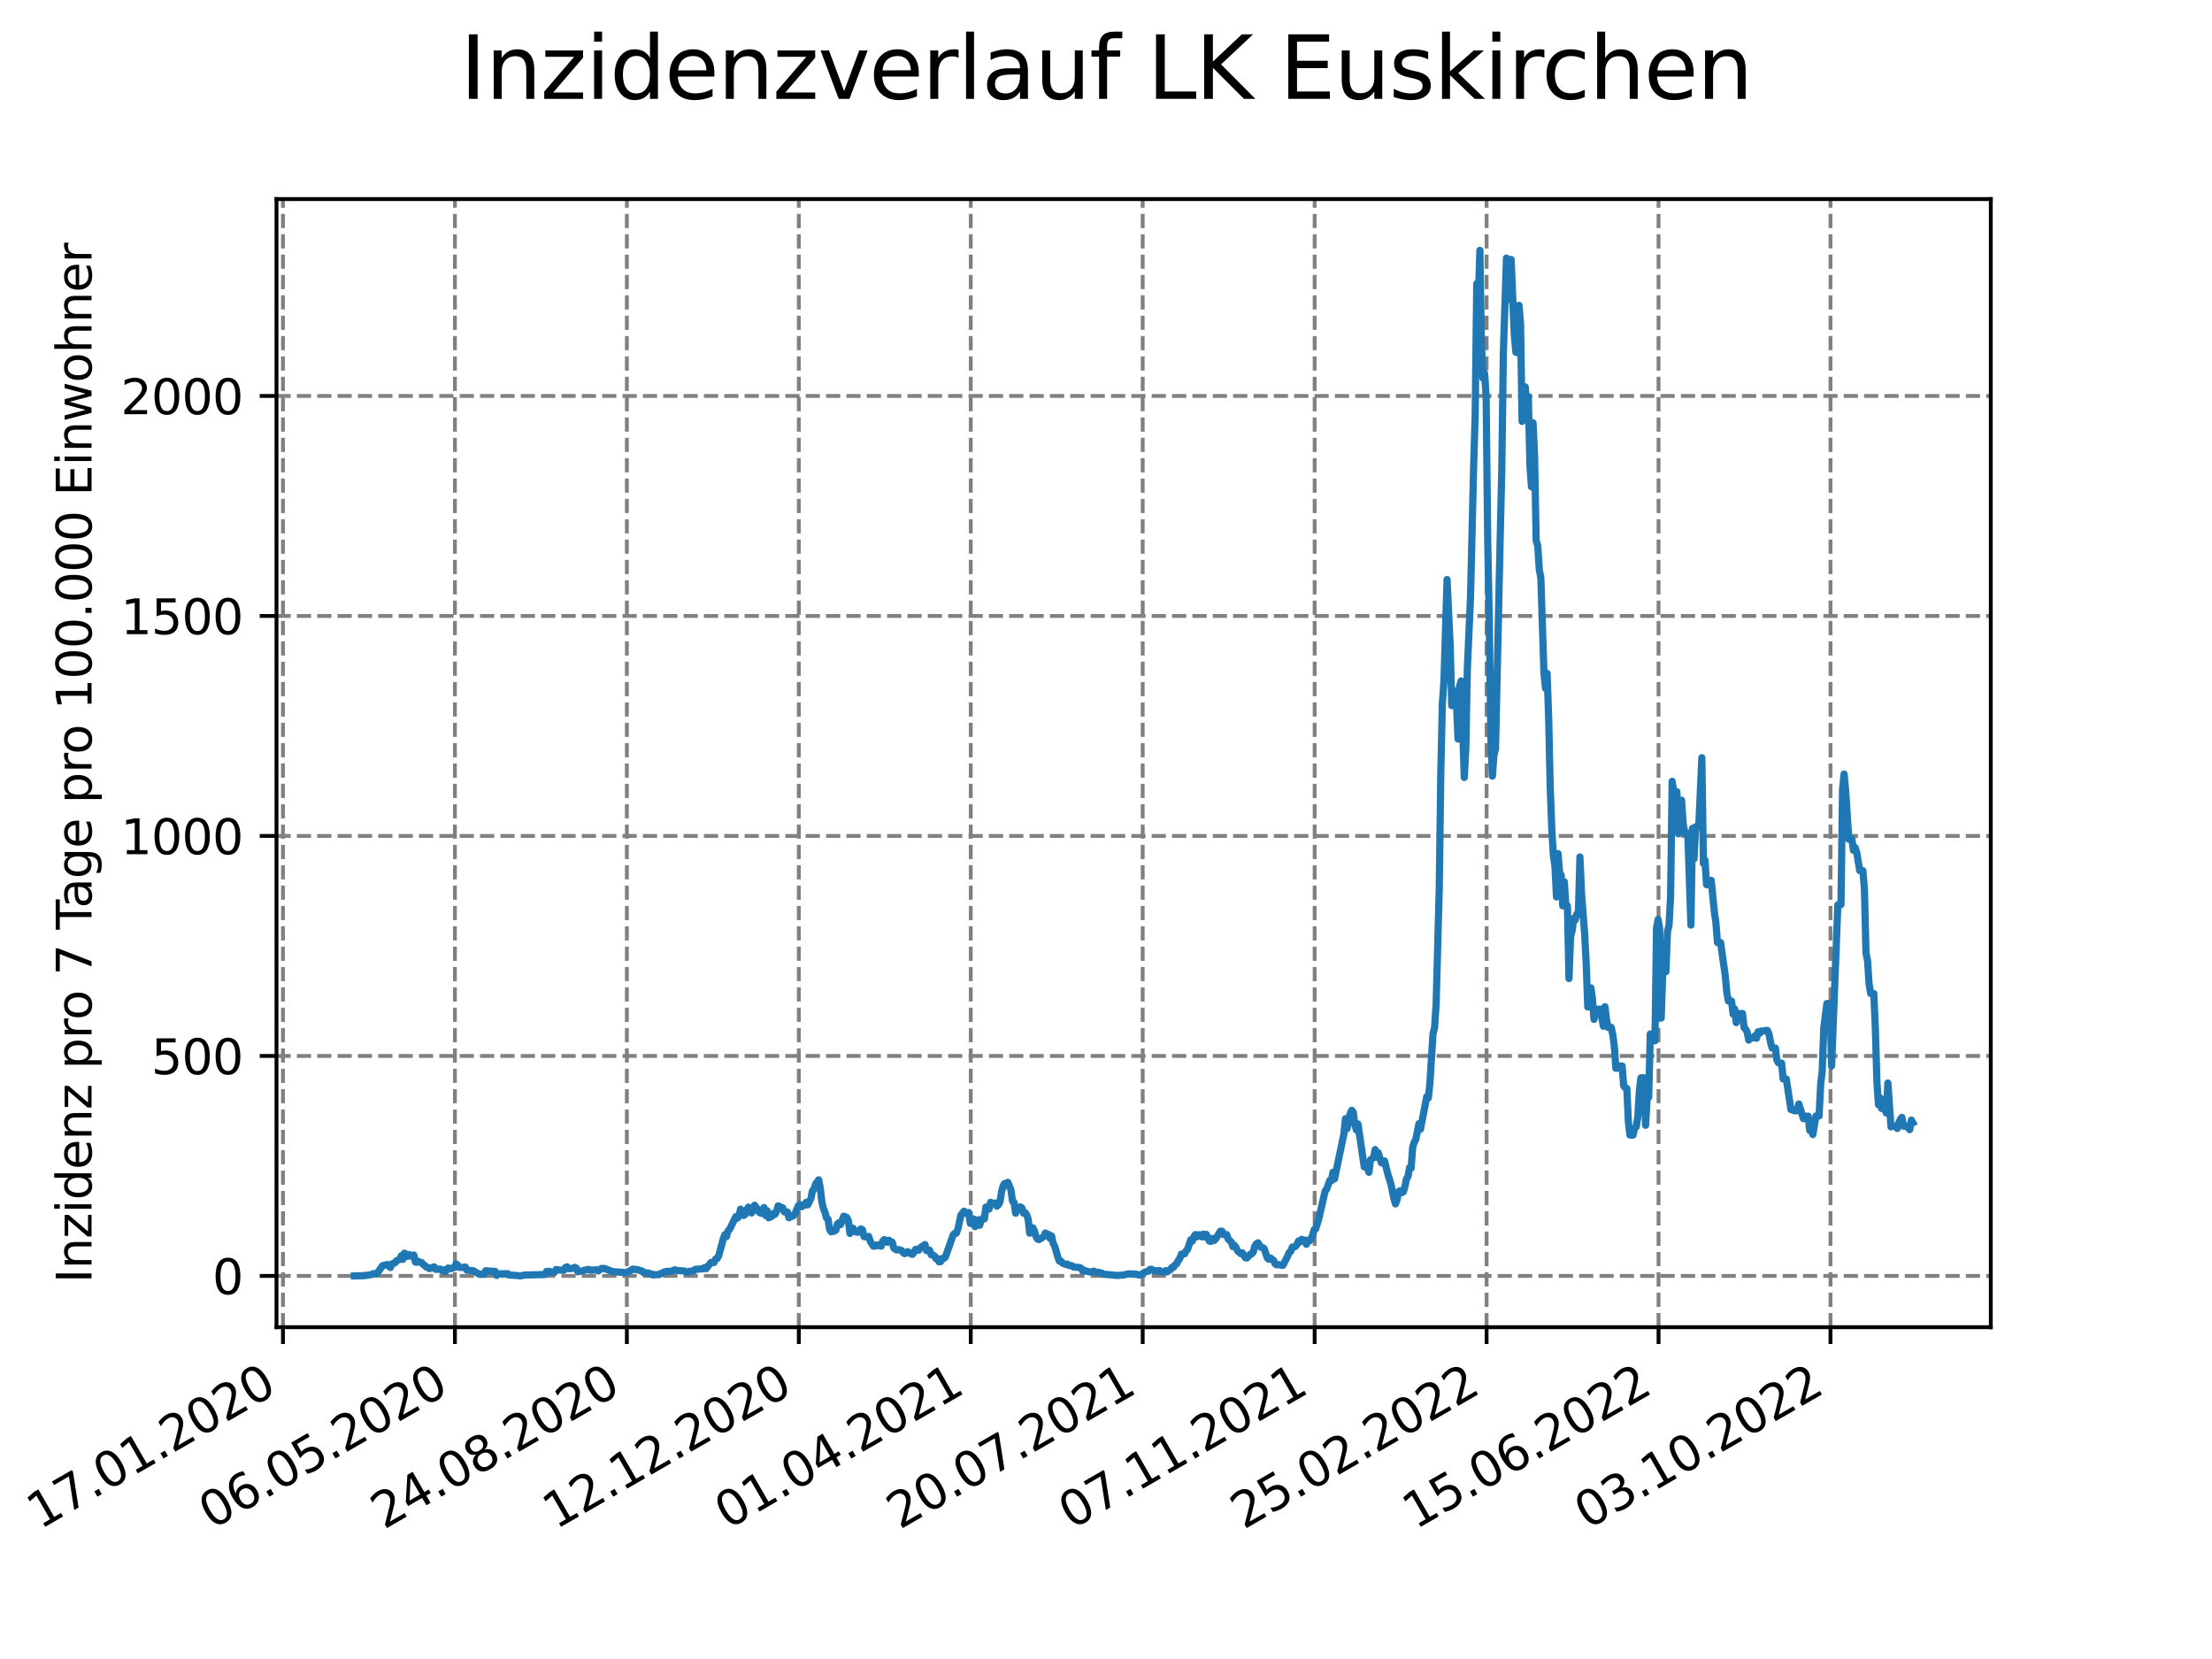 <?xml version="1.0" encoding="utf-8" standalone="no"?>
<!DOCTYPE svg PUBLIC "-//W3C//DTD SVG 1.1//EN"
  "http://www.w3.org/Graphics/SVG/1.1/DTD/svg11.dtd">
<svg xmlns:xlink="http://www.w3.org/1999/xlink" width="460.8pt" height="345.6pt" viewBox="0 0 460.8 345.6" xmlns="http://www.w3.org/2000/svg" version="1.1">
 <defs>
  <style type="text/css">*{stroke-linejoin: round; stroke-linecap: butt}</style>
 </defs>
 <g id="figure_1">
  <g id="patch_1">
   <path d="M 0 345.6 
L 460.8 345.6 
L 460.8 0 
L 0 0 
z
" style="fill: #ffffff"/>
  </g>
  <g id="axes_1">
   <g id="patch_2">
    <path d="M 57.6 276.48 
L 414.72 276.48 
L 414.72 41.472 
L 57.6 41.472 
z
" style="fill: #ffffff"/>
   </g>
   <g id="matplotlib.axis_1">
    <g id="xtick_1">
     <g id="line2d_1">
      <path d="M 58.949 276.48 
L 58.949 41.472 
" clip-path="url(#pc711d6017a)" style="fill: none; stroke-dasharray: 2.96,1.28; stroke-dashoffset: 0; stroke: #808080; stroke-width: 0.8"/>
     </g>
     <g id="line2d_2">
      <defs>
       <path id="m78eeab5bfc" d="M 0 0 
L 0 3.5 
" style="stroke: #000000; stroke-width: 0.8"/>
      </defs>
      <g>
       <use xlink:href="#m78eeab5bfc" x="58.949" y="276.48" style="stroke: #000000; stroke-width: 0.8"/>
      </g>
     </g>
     <g id="text_1">
      <!-- 17.01.2020 -->
      <g transform="translate(8.323 318.689) rotate(-30) scale(0.1 -0.1)">
       <defs>
        <path id="DejaVuSans-31" d="M 794 531 
L 1825 531 
L 1825 4091 
L 703 3866 
L 703 4441 
L 1819 4666 
L 2450 4666 
L 2450 531 
L 3481 531 
L 3481 0 
L 794 0 
L 794 531 
z
" transform="scale(0.016)"/>
        <path id="DejaVuSans-37" d="M 525 4666 
L 3525 4666 
L 3525 4397 
L 1831 0 
L 1172 0 
L 2766 4134 
L 525 4134 
L 525 4666 
z
" transform="scale(0.016)"/>
        <path id="DejaVuSans-2e" d="M 684 794 
L 1344 794 
L 1344 0 
L 684 0 
L 684 794 
z
" transform="scale(0.016)"/>
        <path id="DejaVuSans-30" d="M 2034 4250 
Q 1547 4250 1301 3770 
Q 1056 3291 1056 2328 
Q 1056 1369 1301 889 
Q 1547 409 2034 409 
Q 2525 409 2770 889 
Q 3016 1369 3016 2328 
Q 3016 3291 2770 3770 
Q 2525 4250 2034 4250 
z
M 2034 4750 
Q 2819 4750 3233 4129 
Q 3647 3509 3647 2328 
Q 3647 1150 3233 529 
Q 2819 -91 2034 -91 
Q 1250 -91 836 529 
Q 422 1150 422 2328 
Q 422 3509 836 4129 
Q 1250 4750 2034 4750 
z
" transform="scale(0.016)"/>
        <path id="DejaVuSans-32" d="M 1228 531 
L 3431 531 
L 3431 0 
L 469 0 
L 469 531 
Q 828 903 1448 1529 
Q 2069 2156 2228 2338 
Q 2531 2678 2651 2914 
Q 2772 3150 2772 3378 
Q 2772 3750 2511 3984 
Q 2250 4219 1831 4219 
Q 1534 4219 1204 4116 
Q 875 4013 500 3803 
L 500 4441 
Q 881 4594 1212 4672 
Q 1544 4750 1819 4750 
Q 2544 4750 2975 4387 
Q 3406 4025 3406 3419 
Q 3406 3131 3298 2873 
Q 3191 2616 2906 2266 
Q 2828 2175 2409 1742 
Q 1991 1309 1228 531 
z
" transform="scale(0.016)"/>
       </defs>
       <use xlink:href="#DejaVuSans-31"/>
       <use xlink:href="#DejaVuSans-37" x="63.623"/>
       <use xlink:href="#DejaVuSans-2e" x="127.246"/>
       <use xlink:href="#DejaVuSans-30" x="159.033"/>
       <use xlink:href="#DejaVuSans-31" x="222.656"/>
       <use xlink:href="#DejaVuSans-2e" x="286.279"/>
       <use xlink:href="#DejaVuSans-32" x="318.066"/>
       <use xlink:href="#DejaVuSans-30" x="381.689"/>
       <use xlink:href="#DejaVuSans-32" x="445.312"/>
       <use xlink:href="#DejaVuSans-30" x="508.936"/>
      </g>
     </g>
    </g>
    <g id="xtick_2">
     <g id="line2d_3">
      <path d="M 94.768 276.48 
L 94.768 41.472 
" clip-path="url(#pc711d6017a)" style="fill: none; stroke-dasharray: 2.96,1.28; stroke-dashoffset: 0; stroke: #808080; stroke-width: 0.8"/>
     </g>
     <g id="line2d_4">
      <g>
       <use xlink:href="#m78eeab5bfc" x="94.768" y="276.48" style="stroke: #000000; stroke-width: 0.8"/>
      </g>
     </g>
     <g id="text_2">
      <!-- 06.05.2020 -->
      <g transform="translate(44.143 318.689) rotate(-30) scale(0.1 -0.1)">
       <defs>
        <path id="DejaVuSans-36" d="M 2113 2584 
Q 1688 2584 1439 2293 
Q 1191 2003 1191 1497 
Q 1191 994 1439 701 
Q 1688 409 2113 409 
Q 2538 409 2786 701 
Q 3034 994 3034 1497 
Q 3034 2003 2786 2293 
Q 2538 2584 2113 2584 
z
M 3366 4563 
L 3366 3988 
Q 3128 4100 2886 4159 
Q 2644 4219 2406 4219 
Q 1781 4219 1451 3797 
Q 1122 3375 1075 2522 
Q 1259 2794 1537 2939 
Q 1816 3084 2150 3084 
Q 2853 3084 3261 2657 
Q 3669 2231 3669 1497 
Q 3669 778 3244 343 
Q 2819 -91 2113 -91 
Q 1303 -91 875 529 
Q 447 1150 447 2328 
Q 447 3434 972 4092 
Q 1497 4750 2381 4750 
Q 2619 4750 2861 4703 
Q 3103 4656 3366 4563 
z
" transform="scale(0.016)"/>
        <path id="DejaVuSans-35" d="M 691 4666 
L 3169 4666 
L 3169 4134 
L 1269 4134 
L 1269 2991 
Q 1406 3038 1543 3061 
Q 1681 3084 1819 3084 
Q 2600 3084 3056 2656 
Q 3513 2228 3513 1497 
Q 3513 744 3044 326 
Q 2575 -91 1722 -91 
Q 1428 -91 1123 -41 
Q 819 9 494 109 
L 494 744 
Q 775 591 1075 516 
Q 1375 441 1709 441 
Q 2250 441 2565 725 
Q 2881 1009 2881 1497 
Q 2881 1984 2565 2268 
Q 2250 2553 1709 2553 
Q 1456 2553 1204 2497 
Q 953 2441 691 2322 
L 691 4666 
z
" transform="scale(0.016)"/>
       </defs>
       <use xlink:href="#DejaVuSans-30"/>
       <use xlink:href="#DejaVuSans-36" x="63.623"/>
       <use xlink:href="#DejaVuSans-2e" x="127.246"/>
       <use xlink:href="#DejaVuSans-30" x="159.033"/>
       <use xlink:href="#DejaVuSans-35" x="222.656"/>
       <use xlink:href="#DejaVuSans-2e" x="286.279"/>
       <use xlink:href="#DejaVuSans-32" x="318.066"/>
       <use xlink:href="#DejaVuSans-30" x="381.689"/>
       <use xlink:href="#DejaVuSans-32" x="445.312"/>
       <use xlink:href="#DejaVuSans-30" x="508.936"/>
      </g>
     </g>
    </g>
    <g id="xtick_3">
     <g id="line2d_5">
      <path d="M 130.588 276.48 
L 130.588 41.472 
" clip-path="url(#pc711d6017a)" style="fill: none; stroke-dasharray: 2.96,1.28; stroke-dashoffset: 0; stroke: #808080; stroke-width: 0.8"/>
     </g>
     <g id="line2d_6">
      <g>
       <use xlink:href="#m78eeab5bfc" x="130.588" y="276.48" style="stroke: #000000; stroke-width: 0.8"/>
      </g>
     </g>
     <g id="text_3">
      <!-- 24.08.2020 -->
      <g transform="translate(79.962 318.689) rotate(-30) scale(0.1 -0.1)">
       <defs>
        <path id="DejaVuSans-34" d="M 2419 4116 
L 825 1625 
L 2419 1625 
L 2419 4116 
z
M 2253 4666 
L 3047 4666 
L 3047 1625 
L 3713 1625 
L 3713 1100 
L 3047 1100 
L 3047 0 
L 2419 0 
L 2419 1100 
L 313 1100 
L 313 1709 
L 2253 4666 
z
" transform="scale(0.016)"/>
        <path id="DejaVuSans-38" d="M 2034 2216 
Q 1584 2216 1326 1975 
Q 1069 1734 1069 1313 
Q 1069 891 1326 650 
Q 1584 409 2034 409 
Q 2484 409 2743 651 
Q 3003 894 3003 1313 
Q 3003 1734 2745 1975 
Q 2488 2216 2034 2216 
z
M 1403 2484 
Q 997 2584 770 2862 
Q 544 3141 544 3541 
Q 544 4100 942 4425 
Q 1341 4750 2034 4750 
Q 2731 4750 3128 4425 
Q 3525 4100 3525 3541 
Q 3525 3141 3298 2862 
Q 3072 2584 2669 2484 
Q 3125 2378 3379 2068 
Q 3634 1759 3634 1313 
Q 3634 634 3220 271 
Q 2806 -91 2034 -91 
Q 1263 -91 848 271 
Q 434 634 434 1313 
Q 434 1759 690 2068 
Q 947 2378 1403 2484 
z
M 1172 3481 
Q 1172 3119 1398 2916 
Q 1625 2713 2034 2713 
Q 2441 2713 2670 2916 
Q 2900 3119 2900 3481 
Q 2900 3844 2670 4047 
Q 2441 4250 2034 4250 
Q 1625 4250 1398 4047 
Q 1172 3844 1172 3481 
z
" transform="scale(0.016)"/>
       </defs>
       <use xlink:href="#DejaVuSans-32"/>
       <use xlink:href="#DejaVuSans-34" x="63.623"/>
       <use xlink:href="#DejaVuSans-2e" x="127.246"/>
       <use xlink:href="#DejaVuSans-30" x="159.033"/>
       <use xlink:href="#DejaVuSans-38" x="222.656"/>
       <use xlink:href="#DejaVuSans-2e" x="286.279"/>
       <use xlink:href="#DejaVuSans-32" x="318.066"/>
       <use xlink:href="#DejaVuSans-30" x="381.689"/>
       <use xlink:href="#DejaVuSans-32" x="445.312"/>
       <use xlink:href="#DejaVuSans-30" x="508.936"/>
      </g>
     </g>
    </g>
    <g id="xtick_4">
     <g id="line2d_7">
      <path d="M 166.407 276.48 
L 166.407 41.472 
" clip-path="url(#pc711d6017a)" style="fill: none; stroke-dasharray: 2.96,1.28; stroke-dashoffset: 0; stroke: #808080; stroke-width: 0.8"/>
     </g>
     <g id="line2d_8">
      <g>
       <use xlink:href="#m78eeab5bfc" x="166.407" y="276.48" style="stroke: #000000; stroke-width: 0.8"/>
      </g>
     </g>
     <g id="text_4">
      <!-- 12.12.2020 -->
      <g transform="translate(115.782 318.689) rotate(-30) scale(0.1 -0.1)">
       <use xlink:href="#DejaVuSans-31"/>
       <use xlink:href="#DejaVuSans-32" x="63.623"/>
       <use xlink:href="#DejaVuSans-2e" x="127.246"/>
       <use xlink:href="#DejaVuSans-31" x="159.033"/>
       <use xlink:href="#DejaVuSans-32" x="222.656"/>
       <use xlink:href="#DejaVuSans-2e" x="286.279"/>
       <use xlink:href="#DejaVuSans-32" x="318.066"/>
       <use xlink:href="#DejaVuSans-30" x="381.689"/>
       <use xlink:href="#DejaVuSans-32" x="445.312"/>
       <use xlink:href="#DejaVuSans-30" x="508.936"/>
      </g>
     </g>
    </g>
    <g id="xtick_5">
     <g id="line2d_9">
      <path d="M 202.226 276.48 
L 202.226 41.472 
" clip-path="url(#pc711d6017a)" style="fill: none; stroke-dasharray: 2.96,1.28; stroke-dashoffset: 0; stroke: #808080; stroke-width: 0.8"/>
     </g>
     <g id="line2d_10">
      <g>
       <use xlink:href="#m78eeab5bfc" x="202.226" y="276.48" style="stroke: #000000; stroke-width: 0.8"/>
      </g>
     </g>
     <g id="text_5">
      <!-- 01.04.2021 -->
      <g transform="translate(151.601 318.689) rotate(-30) scale(0.1 -0.1)">
       <use xlink:href="#DejaVuSans-30"/>
       <use xlink:href="#DejaVuSans-31" x="63.623"/>
       <use xlink:href="#DejaVuSans-2e" x="127.246"/>
       <use xlink:href="#DejaVuSans-30" x="159.033"/>
       <use xlink:href="#DejaVuSans-34" x="222.656"/>
       <use xlink:href="#DejaVuSans-2e" x="286.279"/>
       <use xlink:href="#DejaVuSans-32" x="318.066"/>
       <use xlink:href="#DejaVuSans-30" x="381.689"/>
       <use xlink:href="#DejaVuSans-32" x="445.312"/>
       <use xlink:href="#DejaVuSans-31" x="508.936"/>
      </g>
     </g>
    </g>
    <g id="xtick_6">
     <g id="line2d_11">
      <path d="M 238.046 276.48 
L 238.046 41.472 
" clip-path="url(#pc711d6017a)" style="fill: none; stroke-dasharray: 2.96,1.28; stroke-dashoffset: 0; stroke: #808080; stroke-width: 0.8"/>
     </g>
     <g id="line2d_12">
      <g>
       <use xlink:href="#m78eeab5bfc" x="238.046" y="276.48" style="stroke: #000000; stroke-width: 0.8"/>
      </g>
     </g>
     <g id="text_6">
      <!-- 20.07.2021 -->
      <g transform="translate(187.421 318.689) rotate(-30) scale(0.1 -0.1)">
       <use xlink:href="#DejaVuSans-32"/>
       <use xlink:href="#DejaVuSans-30" x="63.623"/>
       <use xlink:href="#DejaVuSans-2e" x="127.246"/>
       <use xlink:href="#DejaVuSans-30" x="159.033"/>
       <use xlink:href="#DejaVuSans-37" x="222.656"/>
       <use xlink:href="#DejaVuSans-2e" x="286.279"/>
       <use xlink:href="#DejaVuSans-32" x="318.066"/>
       <use xlink:href="#DejaVuSans-30" x="381.689"/>
       <use xlink:href="#DejaVuSans-32" x="445.312"/>
       <use xlink:href="#DejaVuSans-31" x="508.936"/>
      </g>
     </g>
    </g>
    <g id="xtick_7">
     <g id="line2d_13">
      <path d="M 273.865 276.48 
L 273.865 41.472 
" clip-path="url(#pc711d6017a)" style="fill: none; stroke-dasharray: 2.96,1.28; stroke-dashoffset: 0; stroke: #808080; stroke-width: 0.8"/>
     </g>
     <g id="line2d_14">
      <g>
       <use xlink:href="#m78eeab5bfc" x="273.865" y="276.48" style="stroke: #000000; stroke-width: 0.8"/>
      </g>
     </g>
     <g id="text_7">
      <!-- 07.11.2021 -->
      <g transform="translate(223.24 318.689) rotate(-30) scale(0.1 -0.1)">
       <use xlink:href="#DejaVuSans-30"/>
       <use xlink:href="#DejaVuSans-37" x="63.623"/>
       <use xlink:href="#DejaVuSans-2e" x="127.246"/>
       <use xlink:href="#DejaVuSans-31" x="159.033"/>
       <use xlink:href="#DejaVuSans-31" x="222.656"/>
       <use xlink:href="#DejaVuSans-2e" x="286.279"/>
       <use xlink:href="#DejaVuSans-32" x="318.066"/>
       <use xlink:href="#DejaVuSans-30" x="381.689"/>
       <use xlink:href="#DejaVuSans-32" x="445.312"/>
       <use xlink:href="#DejaVuSans-31" x="508.936"/>
      </g>
     </g>
    </g>
    <g id="xtick_8">
     <g id="line2d_15">
      <path d="M 309.685 276.48 
L 309.685 41.472 
" clip-path="url(#pc711d6017a)" style="fill: none; stroke-dasharray: 2.96,1.28; stroke-dashoffset: 0; stroke: #808080; stroke-width: 0.8"/>
     </g>
     <g id="line2d_16">
      <g>
       <use xlink:href="#m78eeab5bfc" x="309.685" y="276.48" style="stroke: #000000; stroke-width: 0.8"/>
      </g>
     </g>
     <g id="text_8">
      <!-- 25.02.2022 -->
      <g transform="translate(259.06 318.689) rotate(-30) scale(0.1 -0.1)">
       <use xlink:href="#DejaVuSans-32"/>
       <use xlink:href="#DejaVuSans-35" x="63.623"/>
       <use xlink:href="#DejaVuSans-2e" x="127.246"/>
       <use xlink:href="#DejaVuSans-30" x="159.033"/>
       <use xlink:href="#DejaVuSans-32" x="222.656"/>
       <use xlink:href="#DejaVuSans-2e" x="286.279"/>
       <use xlink:href="#DejaVuSans-32" x="318.066"/>
       <use xlink:href="#DejaVuSans-30" x="381.689"/>
       <use xlink:href="#DejaVuSans-32" x="445.312"/>
       <use xlink:href="#DejaVuSans-32" x="508.936"/>
      </g>
     </g>
    </g>
    <g id="xtick_9">
     <g id="line2d_17">
      <path d="M 345.504 276.48 
L 345.504 41.472 
" clip-path="url(#pc711d6017a)" style="fill: none; stroke-dasharray: 2.96,1.28; stroke-dashoffset: 0; stroke: #808080; stroke-width: 0.8"/>
     </g>
     <g id="line2d_18">
      <g>
       <use xlink:href="#m78eeab5bfc" x="345.504" y="276.48" style="stroke: #000000; stroke-width: 0.8"/>
      </g>
     </g>
     <g id="text_9">
      <!-- 15.06.2022 -->
      <g transform="translate(294.879 318.689) rotate(-30) scale(0.1 -0.1)">
       <use xlink:href="#DejaVuSans-31"/>
       <use xlink:href="#DejaVuSans-35" x="63.623"/>
       <use xlink:href="#DejaVuSans-2e" x="127.246"/>
       <use xlink:href="#DejaVuSans-30" x="159.033"/>
       <use xlink:href="#DejaVuSans-36" x="222.656"/>
       <use xlink:href="#DejaVuSans-2e" x="286.279"/>
       <use xlink:href="#DejaVuSans-32" x="318.066"/>
       <use xlink:href="#DejaVuSans-30" x="381.689"/>
       <use xlink:href="#DejaVuSans-32" x="445.312"/>
       <use xlink:href="#DejaVuSans-32" x="508.936"/>
      </g>
     </g>
    </g>
    <g id="xtick_10">
     <g id="line2d_19">
      <path d="M 381.324 276.48 
L 381.324 41.472 
" clip-path="url(#pc711d6017a)" style="fill: none; stroke-dasharray: 2.96,1.28; stroke-dashoffset: 0; stroke: #808080; stroke-width: 0.8"/>
     </g>
     <g id="line2d_20">
      <g>
       <use xlink:href="#m78eeab5bfc" x="381.324" y="276.48" style="stroke: #000000; stroke-width: 0.8"/>
      </g>
     </g>
     <g id="text_10">
      <!-- 03.10.2022 -->
      <g transform="translate(330.699 318.689) rotate(-30) scale(0.1 -0.1)">
       <defs>
        <path id="DejaVuSans-33" d="M 2597 2516 
Q 3050 2419 3304 2112 
Q 3559 1806 3559 1356 
Q 3559 666 3084 287 
Q 2609 -91 1734 -91 
Q 1441 -91 1130 -33 
Q 819 25 488 141 
L 488 750 
Q 750 597 1062 519 
Q 1375 441 1716 441 
Q 2309 441 2620 675 
Q 2931 909 2931 1356 
Q 2931 1769 2642 2001 
Q 2353 2234 1838 2234 
L 1294 2234 
L 1294 2753 
L 1863 2753 
Q 2328 2753 2575 2939 
Q 2822 3125 2822 3475 
Q 2822 3834 2567 4026 
Q 2313 4219 1838 4219 
Q 1578 4219 1281 4162 
Q 984 4106 628 3988 
L 628 4550 
Q 988 4650 1302 4700 
Q 1616 4750 1894 4750 
Q 2613 4750 3031 4423 
Q 3450 4097 3450 3541 
Q 3450 3153 3228 2886 
Q 3006 2619 2597 2516 
z
" transform="scale(0.016)"/>
       </defs>
       <use xlink:href="#DejaVuSans-30"/>
       <use xlink:href="#DejaVuSans-33" x="63.623"/>
       <use xlink:href="#DejaVuSans-2e" x="127.246"/>
       <use xlink:href="#DejaVuSans-31" x="159.033"/>
       <use xlink:href="#DejaVuSans-30" x="222.656"/>
       <use xlink:href="#DejaVuSans-2e" x="286.279"/>
       <use xlink:href="#DejaVuSans-32" x="318.066"/>
       <use xlink:href="#DejaVuSans-30" x="381.689"/>
       <use xlink:href="#DejaVuSans-32" x="445.312"/>
       <use xlink:href="#DejaVuSans-32" x="508.936"/>
      </g>
     </g>
    </g>
   </g>
   <g id="matplotlib.axis_2">
    <g id="ytick_1">
     <g id="line2d_21">
      <path d="M 57.6 265.798 
L 414.72 265.798 
" clip-path="url(#pc711d6017a)" style="fill: none; stroke-dasharray: 2.96,1.28; stroke-dashoffset: 0; stroke: #808080; stroke-width: 0.8"/>
     </g>
     <g id="line2d_22">
      <defs>
       <path id="mbdcb9e48a1" d="M 0 0 
L -3.5 0 
" style="stroke: #000000; stroke-width: 0.8"/>
      </defs>
      <g>
       <use xlink:href="#mbdcb9e48a1" x="57.6" y="265.798" style="stroke: #000000; stroke-width: 0.8"/>
      </g>
     </g>
     <g id="text_11">
      <!-- 0 -->
      <g transform="translate(44.237 269.597) scale(0.1 -0.1)">
       <use xlink:href="#DejaVuSans-30"/>
      </g>
     </g>
    </g>
    <g id="ytick_2">
     <g id="line2d_23">
      <path d="M 57.6 219.97 
L 414.72 219.97 
" clip-path="url(#pc711d6017a)" style="fill: none; stroke-dasharray: 2.96,1.28; stroke-dashoffset: 0; stroke: #808080; stroke-width: 0.8"/>
     </g>
     <g id="line2d_24">
      <g>
       <use xlink:href="#mbdcb9e48a1" x="57.6" y="219.97" style="stroke: #000000; stroke-width: 0.8"/>
      </g>
     </g>
     <g id="text_12">
      <!-- 500 -->
      <g transform="translate(31.512 223.769) scale(0.1 -0.1)">
       <use xlink:href="#DejaVuSans-35"/>
       <use xlink:href="#DejaVuSans-30" x="63.623"/>
       <use xlink:href="#DejaVuSans-30" x="127.246"/>
      </g>
     </g>
    </g>
    <g id="ytick_3">
     <g id="line2d_25">
      <path d="M 57.6 174.142 
L 414.72 174.142 
" clip-path="url(#pc711d6017a)" style="fill: none; stroke-dasharray: 2.96,1.28; stroke-dashoffset: 0; stroke: #808080; stroke-width: 0.8"/>
     </g>
     <g id="line2d_26">
      <g>
       <use xlink:href="#mbdcb9e48a1" x="57.6" y="174.142" style="stroke: #000000; stroke-width: 0.8"/>
      </g>
     </g>
     <g id="text_13">
      <!-- 1000 -->
      <g transform="translate(25.15 177.941) scale(0.1 -0.1)">
       <use xlink:href="#DejaVuSans-31"/>
       <use xlink:href="#DejaVuSans-30" x="63.623"/>
       <use xlink:href="#DejaVuSans-30" x="127.246"/>
       <use xlink:href="#DejaVuSans-30" x="190.869"/>
      </g>
     </g>
    </g>
    <g id="ytick_4">
     <g id="line2d_27">
      <path d="M 57.6 128.314 
L 414.72 128.314 
" clip-path="url(#pc711d6017a)" style="fill: none; stroke-dasharray: 2.96,1.28; stroke-dashoffset: 0; stroke: #808080; stroke-width: 0.8"/>
     </g>
     <g id="line2d_28">
      <g>
       <use xlink:href="#mbdcb9e48a1" x="57.6" y="128.314" style="stroke: #000000; stroke-width: 0.8"/>
      </g>
     </g>
     <g id="text_14">
      <!-- 1500 -->
      <g transform="translate(25.15 132.114) scale(0.1 -0.1)">
       <use xlink:href="#DejaVuSans-31"/>
       <use xlink:href="#DejaVuSans-35" x="63.623"/>
       <use xlink:href="#DejaVuSans-30" x="127.246"/>
       <use xlink:href="#DejaVuSans-30" x="190.869"/>
      </g>
     </g>
    </g>
    <g id="ytick_5">
     <g id="line2d_29">
      <path d="M 57.6 82.486 
L 414.72 82.486 
" clip-path="url(#pc711d6017a)" style="fill: none; stroke-dasharray: 2.96,1.28; stroke-dashoffset: 0; stroke: #808080; stroke-width: 0.8"/>
     </g>
     <g id="line2d_30">
      <g>
       <use xlink:href="#mbdcb9e48a1" x="57.6" y="82.486" style="stroke: #000000; stroke-width: 0.8"/>
      </g>
     </g>
     <g id="text_15">
      <!-- 2000 -->
      <g transform="translate(25.15 86.286) scale(0.1 -0.1)">
       <use xlink:href="#DejaVuSans-32"/>
       <use xlink:href="#DejaVuSans-30" x="63.623"/>
       <use xlink:href="#DejaVuSans-30" x="127.246"/>
       <use xlink:href="#DejaVuSans-30" x="190.869"/>
      </g>
     </g>
    </g>
    <g id="text_16">
     <!-- Inzidenz pro 7 Tage pro 100.000 Einwohner -->
     <g transform="translate(19.07 267.301) rotate(-90) scale(0.1 -0.1)">
      <defs>
       <path id="DejaVuSans-49" d="M 628 4666 
L 1259 4666 
L 1259 0 
L 628 0 
L 628 4666 
z
" transform="scale(0.016)"/>
       <path id="DejaVuSans-6e" d="M 3513 2113 
L 3513 0 
L 2938 0 
L 2938 2094 
Q 2938 2591 2744 2837 
Q 2550 3084 2163 3084 
Q 1697 3084 1428 2787 
Q 1159 2491 1159 1978 
L 1159 0 
L 581 0 
L 581 3500 
L 1159 3500 
L 1159 2956 
Q 1366 3272 1645 3428 
Q 1925 3584 2291 3584 
Q 2894 3584 3203 3211 
Q 3513 2838 3513 2113 
z
" transform="scale(0.016)"/>
       <path id="DejaVuSans-7a" d="M 353 3500 
L 3084 3500 
L 3084 2975 
L 922 459 
L 3084 459 
L 3084 0 
L 275 0 
L 275 525 
L 2438 3041 
L 353 3041 
L 353 3500 
z
" transform="scale(0.016)"/>
       <path id="DejaVuSans-69" d="M 603 3500 
L 1178 3500 
L 1178 0 
L 603 0 
L 603 3500 
z
M 603 4863 
L 1178 4863 
L 1178 4134 
L 603 4134 
L 603 4863 
z
" transform="scale(0.016)"/>
       <path id="DejaVuSans-64" d="M 2906 2969 
L 2906 4863 
L 3481 4863 
L 3481 0 
L 2906 0 
L 2906 525 
Q 2725 213 2448 61 
Q 2172 -91 1784 -91 
Q 1150 -91 751 415 
Q 353 922 353 1747 
Q 353 2572 751 3078 
Q 1150 3584 1784 3584 
Q 2172 3584 2448 3432 
Q 2725 3281 2906 2969 
z
M 947 1747 
Q 947 1113 1208 752 
Q 1469 391 1925 391 
Q 2381 391 2643 752 
Q 2906 1113 2906 1747 
Q 2906 2381 2643 2742 
Q 2381 3103 1925 3103 
Q 1469 3103 1208 2742 
Q 947 2381 947 1747 
z
" transform="scale(0.016)"/>
       <path id="DejaVuSans-65" d="M 3597 1894 
L 3597 1613 
L 953 1613 
Q 991 1019 1311 708 
Q 1631 397 2203 397 
Q 2534 397 2845 478 
Q 3156 559 3463 722 
L 3463 178 
Q 3153 47 2828 -22 
Q 2503 -91 2169 -91 
Q 1331 -91 842 396 
Q 353 884 353 1716 
Q 353 2575 817 3079 
Q 1281 3584 2069 3584 
Q 2775 3584 3186 3129 
Q 3597 2675 3597 1894 
z
M 3022 2063 
Q 3016 2534 2758 2815 
Q 2500 3097 2075 3097 
Q 1594 3097 1305 2825 
Q 1016 2553 972 2059 
L 3022 2063 
z
" transform="scale(0.016)"/>
       <path id="DejaVuSans-20" transform="scale(0.016)"/>
       <path id="DejaVuSans-70" d="M 1159 525 
L 1159 -1331 
L 581 -1331 
L 581 3500 
L 1159 3500 
L 1159 2969 
Q 1341 3281 1617 3432 
Q 1894 3584 2278 3584 
Q 2916 3584 3314 3078 
Q 3713 2572 3713 1747 
Q 3713 922 3314 415 
Q 2916 -91 2278 -91 
Q 1894 -91 1617 61 
Q 1341 213 1159 525 
z
M 3116 1747 
Q 3116 2381 2855 2742 
Q 2594 3103 2138 3103 
Q 1681 3103 1420 2742 
Q 1159 2381 1159 1747 
Q 1159 1113 1420 752 
Q 1681 391 2138 391 
Q 2594 391 2855 752 
Q 3116 1113 3116 1747 
z
" transform="scale(0.016)"/>
       <path id="DejaVuSans-72" d="M 2631 2963 
Q 2534 3019 2420 3045 
Q 2306 3072 2169 3072 
Q 1681 3072 1420 2755 
Q 1159 2438 1159 1844 
L 1159 0 
L 581 0 
L 581 3500 
L 1159 3500 
L 1159 2956 
Q 1341 3275 1631 3429 
Q 1922 3584 2338 3584 
Q 2397 3584 2469 3576 
Q 2541 3569 2628 3553 
L 2631 2963 
z
" transform="scale(0.016)"/>
       <path id="DejaVuSans-6f" d="M 1959 3097 
Q 1497 3097 1228 2736 
Q 959 2375 959 1747 
Q 959 1119 1226 758 
Q 1494 397 1959 397 
Q 2419 397 2687 759 
Q 2956 1122 2956 1747 
Q 2956 2369 2687 2733 
Q 2419 3097 1959 3097 
z
M 1959 3584 
Q 2709 3584 3137 3096 
Q 3566 2609 3566 1747 
Q 3566 888 3137 398 
Q 2709 -91 1959 -91 
Q 1206 -91 779 398 
Q 353 888 353 1747 
Q 353 2609 779 3096 
Q 1206 3584 1959 3584 
z
" transform="scale(0.016)"/>
       <path id="DejaVuSans-54" d="M -19 4666 
L 3928 4666 
L 3928 4134 
L 2272 4134 
L 2272 0 
L 1638 0 
L 1638 4134 
L -19 4134 
L -19 4666 
z
" transform="scale(0.016)"/>
       <path id="DejaVuSans-61" d="M 2194 1759 
Q 1497 1759 1228 1600 
Q 959 1441 959 1056 
Q 959 750 1161 570 
Q 1363 391 1709 391 
Q 2188 391 2477 730 
Q 2766 1069 2766 1631 
L 2766 1759 
L 2194 1759 
z
M 3341 1997 
L 3341 0 
L 2766 0 
L 2766 531 
Q 2569 213 2275 61 
Q 1981 -91 1556 -91 
Q 1019 -91 701 211 
Q 384 513 384 1019 
Q 384 1609 779 1909 
Q 1175 2209 1959 2209 
L 2766 2209 
L 2766 2266 
Q 2766 2663 2505 2880 
Q 2244 3097 1772 3097 
Q 1472 3097 1187 3025 
Q 903 2953 641 2809 
L 641 3341 
Q 956 3463 1253 3523 
Q 1550 3584 1831 3584 
Q 2591 3584 2966 3190 
Q 3341 2797 3341 1997 
z
" transform="scale(0.016)"/>
       <path id="DejaVuSans-67" d="M 2906 1791 
Q 2906 2416 2648 2759 
Q 2391 3103 1925 3103 
Q 1463 3103 1205 2759 
Q 947 2416 947 1791 
Q 947 1169 1205 825 
Q 1463 481 1925 481 
Q 2391 481 2648 825 
Q 2906 1169 2906 1791 
z
M 3481 434 
Q 3481 -459 3084 -895 
Q 2688 -1331 1869 -1331 
Q 1566 -1331 1297 -1286 
Q 1028 -1241 775 -1147 
L 775 -588 
Q 1028 -725 1275 -790 
Q 1522 -856 1778 -856 
Q 2344 -856 2625 -561 
Q 2906 -266 2906 331 
L 2906 616 
Q 2728 306 2450 153 
Q 2172 0 1784 0 
Q 1141 0 747 490 
Q 353 981 353 1791 
Q 353 2603 747 3093 
Q 1141 3584 1784 3584 
Q 2172 3584 2450 3431 
Q 2728 3278 2906 2969 
L 2906 3500 
L 3481 3500 
L 3481 434 
z
" transform="scale(0.016)"/>
       <path id="DejaVuSans-45" d="M 628 4666 
L 3578 4666 
L 3578 4134 
L 1259 4134 
L 1259 2753 
L 3481 2753 
L 3481 2222 
L 1259 2222 
L 1259 531 
L 3634 531 
L 3634 0 
L 628 0 
L 628 4666 
z
" transform="scale(0.016)"/>
       <path id="DejaVuSans-77" d="M 269 3500 
L 844 3500 
L 1563 769 
L 2278 3500 
L 2956 3500 
L 3675 769 
L 4391 3500 
L 4966 3500 
L 4050 0 
L 3372 0 
L 2619 2869 
L 1863 0 
L 1184 0 
L 269 3500 
z
" transform="scale(0.016)"/>
       <path id="DejaVuSans-68" d="M 3513 2113 
L 3513 0 
L 2938 0 
L 2938 2094 
Q 2938 2591 2744 2837 
Q 2550 3084 2163 3084 
Q 1697 3084 1428 2787 
Q 1159 2491 1159 1978 
L 1159 0 
L 581 0 
L 581 4863 
L 1159 4863 
L 1159 2956 
Q 1366 3272 1645 3428 
Q 1925 3584 2291 3584 
Q 2894 3584 3203 3211 
Q 3513 2838 3513 2113 
z
" transform="scale(0.016)"/>
      </defs>
      <use xlink:href="#DejaVuSans-49"/>
      <use xlink:href="#DejaVuSans-6e" x="29.492"/>
      <use xlink:href="#DejaVuSans-7a" x="92.871"/>
      <use xlink:href="#DejaVuSans-69" x="145.361"/>
      <use xlink:href="#DejaVuSans-64" x="173.145"/>
      <use xlink:href="#DejaVuSans-65" x="236.621"/>
      <use xlink:href="#DejaVuSans-6e" x="298.145"/>
      <use xlink:href="#DejaVuSans-7a" x="361.523"/>
      <use xlink:href="#DejaVuSans-20" x="414.014"/>
      <use xlink:href="#DejaVuSans-70" x="445.801"/>
      <use xlink:href="#DejaVuSans-72" x="509.277"/>
      <use xlink:href="#DejaVuSans-6f" x="548.141"/>
      <use xlink:href="#DejaVuSans-20" x="609.322"/>
      <use xlink:href="#DejaVuSans-37" x="641.109"/>
      <use xlink:href="#DejaVuSans-20" x="704.732"/>
      <use xlink:href="#DejaVuSans-54" x="736.52"/>
      <use xlink:href="#DejaVuSans-61" x="781.104"/>
      <use xlink:href="#DejaVuSans-67" x="842.383"/>
      <use xlink:href="#DejaVuSans-65" x="905.859"/>
      <use xlink:href="#DejaVuSans-20" x="967.383"/>
      <use xlink:href="#DejaVuSans-70" x="999.17"/>
      <use xlink:href="#DejaVuSans-72" x="1062.646"/>
      <use xlink:href="#DejaVuSans-6f" x="1101.51"/>
      <use xlink:href="#DejaVuSans-20" x="1162.691"/>
      <use xlink:href="#DejaVuSans-31" x="1194.479"/>
      <use xlink:href="#DejaVuSans-30" x="1258.102"/>
      <use xlink:href="#DejaVuSans-30" x="1321.725"/>
      <use xlink:href="#DejaVuSans-2e" x="1385.348"/>
      <use xlink:href="#DejaVuSans-30" x="1417.135"/>
      <use xlink:href="#DejaVuSans-30" x="1480.758"/>
      <use xlink:href="#DejaVuSans-30" x="1544.381"/>
      <use xlink:href="#DejaVuSans-20" x="1608.004"/>
      <use xlink:href="#DejaVuSans-45" x="1639.791"/>
      <use xlink:href="#DejaVuSans-69" x="1702.975"/>
      <use xlink:href="#DejaVuSans-6e" x="1730.758"/>
      <use xlink:href="#DejaVuSans-77" x="1794.137"/>
      <use xlink:href="#DejaVuSans-6f" x="1875.924"/>
      <use xlink:href="#DejaVuSans-68" x="1937.105"/>
      <use xlink:href="#DejaVuSans-6e" x="2000.484"/>
      <use xlink:href="#DejaVuSans-65" x="2063.863"/>
      <use xlink:href="#DejaVuSans-72" x="2125.387"/>
     </g>
    </g>
   </g>
   <g id="line2d_31">
    <path d="M 73.833 265.798 
L 75.787 265.75 
L 76.438 265.656 
L 77.415 265.514 
L 77.74 265.325 
L 78.392 265.419 
L 79.368 264.141 
L 79.694 263.668 
L 80.671 263.431 
L 81.322 264.047 
L 81.648 263.289 
L 82.299 263.053 
L 82.625 262.627 
L 83.276 262.343 
L 83.602 261.586 
L 83.927 262.343 
L 84.253 261.065 
L 84.579 261.254 
L 84.904 261.728 
L 85.23 261.349 
L 85.881 261.775 
L 86.207 261.444 
L 86.532 262.911 
L 86.858 262.958 
L 87.184 262.769 
L 87.509 262.958 
L 87.835 263.005 
L 88.161 263.431 
L 88.486 263.621 
L 88.812 263.952 
L 89.137 264.047 
L 89.463 264.283 
L 90.44 263.905 
L 90.766 264.425 
L 91.742 264.378 
L 92.068 264.662 
L 92.394 264.52 
L 92.719 264.899 
L 93.045 264.615 
L 93.371 264.141 
L 93.696 264.283 
L 94.022 264.283 
L 94.348 264.094 
L 94.673 264.047 
L 94.999 263.289 
L 95.324 263.526 
L 95.65 263.999 
L 96.301 264.047 
L 96.953 263.952 
L 97.278 264.615 
L 98.581 264.709 
L 99.883 265.467 
L 100.86 265.419 
L 101.186 264.709 
L 102.814 264.851 
L 103.14 264.851 
L 103.465 265.703 
L 103.791 265.372 
L 105.745 265.325 
L 106.07 265.609 
L 107.698 265.703 
L 108.35 265.798 
L 109.327 265.609 
L 113.234 265.514 
L 113.56 265.467 
L 113.885 264.851 
L 114.537 264.851 
L 114.862 265.041 
L 115.514 265.041 
L 115.839 264.473 
L 116.49 264.567 
L 117.467 264.615 
L 117.793 264.047 
L 118.119 263.905 
L 118.444 264.283 
L 119.095 264.283 
L 119.747 263.999 
L 120.072 264.189 
L 120.398 264.946 
L 120.724 264.804 
L 121.375 264.804 
L 121.701 264.615 
L 122.677 264.425 
L 123.003 264.615 
L 124.306 264.52 
L 124.631 264.757 
L 125.282 264.236 
L 125.934 264.236 
L 127.562 264.899 
L 128.864 264.993 
L 130.167 265.088 
L 130.493 265.088 
L 131.469 264.615 
L 131.795 264.378 
L 132.446 264.473 
L 132.772 264.473 
L 133.423 264.709 
L 133.749 264.757 
L 134.075 265.088 
L 134.726 265.183 
L 135.051 265.183 
L 135.377 265.372 
L 135.703 265.372 
L 136.028 265.609 
L 136.68 265.514 
L 137.331 265.514 
L 137.656 265.277 
L 137.982 265.277 
L 138.308 264.993 
L 138.959 264.851 
L 139.936 264.804 
L 140.587 264.52 
L 140.913 264.662 
L 142.541 264.757 
L 142.867 264.993 
L 143.192 265.041 
L 143.518 264.851 
L 144.495 264.757 
L 144.82 264.425 
L 146.123 264.331 
L 146.449 264.331 
L 146.774 264.047 
L 147.1 264.283 
L 148.077 263.005 
L 148.728 263.005 
L 149.054 262.295 
L 149.379 262.201 
L 149.705 261.633 
L 150.682 258.036 
L 151.007 257.184 
L 151.333 257.61 
L 151.659 256.427 
L 151.984 256.095 
L 153.287 253.445 
L 153.612 253.776 
L 153.938 253.35 
L 154.264 251.883 
L 154.589 252.309 
L 154.915 253.208 
L 155.241 252.972 
L 155.566 251.978 
L 155.892 251.457 
L 156.543 252.688 
L 156.869 252.214 
L 157.194 251.078 
L 157.846 251.978 
L 158.171 252.546 
L 158.497 252.735 
L 159.148 251.552 
L 159.474 253.208 
L 159.799 252.214 
L 160.125 253.682 
L 160.776 253.398 
L 161.102 252.782 
L 161.428 252.972 
L 161.753 252.404 
L 162.079 251.22 
L 162.404 251.315 
L 162.73 251.599 
L 163.056 251.599 
L 163.381 252.451 
L 163.707 252.546 
L 164.033 252.498 
L 164.358 253.682 
L 164.684 253.208 
L 165.01 253.398 
L 165.335 253.208 
L 165.661 252.735 
L 166.312 251.173 
L 166.638 250.936 
L 166.963 251.41 
L 167.289 251.031 
L 167.615 251.078 
L 167.94 250.463 
L 168.266 250.984 
L 168.917 249.706 
L 169.243 248.097 
L 169.568 247.718 
L 169.894 246.677 
L 170.545 245.778 
L 170.871 247.434 
L 171.197 250.274 
L 171.522 251.741 
L 171.848 252.498 
L 172.173 253.729 
L 172.499 253.966 
L 172.825 256.095 
L 173.15 256.616 
L 173.802 256.474 
L 174.127 256.237 
L 174.453 254.959 
L 174.778 254.723 
L 175.104 255.101 
L 175.755 253.35 
L 176.407 253.634 
L 176.732 254.344 
L 177.058 256.947 
L 177.384 256.521 
L 177.709 255.859 
L 178.035 256.474 
L 178.36 256.663 
L 178.686 256.711 
L 179.337 256.001 
L 179.663 256.19 
L 179.989 257.61 
L 180.64 257.705 
L 180.965 257.563 
L 181.291 258.604 
L 181.942 259.598 
L 182.268 259.598 
L 182.594 259.361 
L 182.919 259.503 
L 183.245 259.266 
L 183.571 259.598 
L 183.896 258.556 
L 184.222 258.225 
L 184.547 258.414 
L 184.873 258.793 
L 185.199 258.367 
L 185.524 258.746 
L 185.85 258.746 
L 186.176 259.929 
L 186.501 260.26 
L 186.827 260.402 
L 187.152 260.308 
L 187.804 260.497 
L 188.129 260.923 
L 188.455 261.16 
L 189.106 260.734 
L 189.758 261.207 
L 190.083 261.302 
L 190.409 260.876 
L 190.734 260.26 
L 191.386 260.45 
L 191.711 259.929 
L 192.688 259.266 
L 193.014 260.544 
L 193.665 260.45 
L 193.991 261.396 
L 194.642 261.586 
L 194.968 262.201 
L 195.293 262.153 
L 195.619 262.863 
L 195.945 262.816 
L 196.27 262.153 
L 196.596 262.153 
L 196.921 261.917 
L 198.55 257.279 
L 198.875 256.947 
L 199.201 256.9 
L 199.526 256.095 
L 200.178 253.114 
L 200.829 252.309 
L 201.155 252.782 
L 201.48 252.83 
L 201.806 252.593 
L 202.132 254.865 
L 202.457 253.966 
L 202.783 253.918 
L 203.108 255.527 
L 203.434 254.628 
L 203.76 254.108 
L 204.085 255.243 
L 204.411 254.155 
L 204.737 253.776 
L 205.062 253.918 
L 205.388 251.457 
L 205.713 251.41 
L 206.039 251.883 
L 206.365 250.463 
L 206.69 250.7 
L 207.342 250.605 
L 207.667 251.268 
L 207.993 250.984 
L 208.319 250.369 
L 208.644 248.239 
L 208.97 247.055 
L 209.295 246.535 
L 209.621 246.866 
L 209.947 246.298 
L 210.598 247.86 
L 210.924 250.227 
L 211.249 250.463 
L 211.575 252.735 
L 211.9 251.883 
L 212.226 251.93 
L 212.552 251.41 
L 212.877 251.646 
L 213.203 252.735 
L 213.529 252.593 
L 213.854 253.019 
L 214.18 253.966 
L 214.506 256.9 
L 214.831 256.095 
L 215.157 255.764 
L 215.482 256.427 
L 215.808 257.563 
L 216.134 258.131 
L 216.459 258.225 
L 217.436 257.61 
L 217.762 256.853 
L 218.087 257.373 
L 218.413 257.137 
L 218.739 257.989 
L 219.064 257.468 
L 219.39 259.03 
L 219.716 259.598 
L 220.367 261.87 
L 220.693 262.721 
L 221.018 262.721 
L 221.344 263.147 
L 221.995 263.384 
L 222.321 263.337 
L 222.646 263.621 
L 223.298 263.668 
L 223.623 263.952 
L 224.926 264.047 
L 225.251 264.236 
L 225.577 264.804 
L 225.903 264.615 
L 226.228 264.804 
L 227.205 264.993 
L 227.856 264.804 
L 228.508 265.088 
L 228.833 265.041 
L 229.159 265.183 
L 229.485 265.183 
L 229.81 265.419 
L 230.787 265.514 
L 232.741 265.703 
L 234.043 265.609 
L 235.02 265.372 
L 236.648 265.419 
L 237.3 265.609 
L 237.625 265.609 
L 238.277 265.135 
L 238.928 264.851 
L 239.253 264.804 
L 239.579 264.425 
L 239.905 264.425 
L 240.556 264.804 
L 240.882 264.709 
L 241.207 264.804 
L 241.533 264.662 
L 241.859 264.946 
L 242.51 264.946 
L 242.835 264.709 
L 243.161 264.946 
L 243.487 264.615 
L 243.812 264.52 
L 244.138 263.999 
L 244.464 263.999 
L 244.789 263.479 
L 245.115 263.289 
L 245.44 262.579 
L 245.766 262.201 
L 246.092 261.254 
L 246.743 261.207 
L 247.069 260.592 
L 247.394 260.26 
L 248.046 258.272 
L 248.371 258.556 
L 248.697 257.657 
L 249.022 257.184 
L 249.348 257.657 
L 249.674 257.231 
L 249.999 257.231 
L 250.325 257.657 
L 250.651 257.089 
L 250.976 257.705 
L 251.302 257.137 
L 251.953 258.556 
L 252.279 258.604 
L 252.604 257.989 
L 252.93 258.414 
L 253.256 258.083 
L 254.233 256.474 
L 254.558 256.474 
L 254.884 257.184 
L 255.535 257.184 
L 255.861 258.131 
L 256.512 258.746 
L 256.838 259.692 
L 257.163 259.408 
L 257.489 259.882 
L 257.814 260.592 
L 258.466 261.16 
L 258.791 260.97 
L 259.443 262.011 
L 259.768 262.059 
L 260.42 261.302 
L 260.745 261.207 
L 261.071 260.828 
L 261.396 259.598 
L 261.722 259.124 
L 262.048 258.888 
L 262.699 259.834 
L 263.025 259.882 
L 263.35 260.118 
L 264.001 262.059 
L 264.327 262.343 
L 264.653 262.059 
L 265.304 262.579 
L 265.63 263.289 
L 265.955 263.479 
L 266.281 263.431 
L 266.932 263.573 
L 267.258 263.573 
L 268.235 261.68 
L 268.56 260.923 
L 268.886 260.686 
L 269.212 259.787 
L 269.537 259.787 
L 269.863 259.645 
L 270.188 259.266 
L 270.514 258.509 
L 270.84 258.698 
L 271.165 258.178 
L 271.491 258.367 
L 271.817 258.32 
L 272.142 259.219 
L 272.468 258.367 
L 272.794 258.509 
L 273.119 258.036 
L 273.445 257.279 
L 273.77 256.143 
L 274.096 255.953 
L 274.747 253.824 
L 276.05 248.097 
L 276.375 247.718 
L 277.027 245.872 
L 277.352 245.967 
L 277.678 244.216 
L 278.004 245.588 
L 279.957 236.217 
L 280.283 233.046 
L 280.609 235.129 
L 281.26 232.005 
L 281.586 231.295 
L 281.911 231.721 
L 282.237 234.277 
L 282.562 235.413 
L 282.888 234.135 
L 284.191 243.08 
L 284.516 242.323 
L 285.168 244.216 
L 285.493 241.613 
L 286.144 241.139 
L 286.47 239.483 
L 286.796 241.092 
L 287.121 240.145 
L 287.773 242.228 
L 288.098 242.323 
L 288.424 241.849 
L 289.075 244.452 
L 289.726 246.582 
L 290.378 249.706 
L 290.703 250.794 
L 291.029 249.943 
L 291.355 248.239 
L 291.68 248.049 
L 292.006 248.475 
L 292.331 248.286 
L 292.657 247.245 
L 292.983 245.588 
L 293.308 245.115 
L 293.634 243.222 
L 293.96 243.364 
L 294.285 239.057 
L 294.611 237.921 
L 294.936 237.4 
L 295.588 234.087 
L 295.913 235.223 
L 297.216 228.455 
L 297.542 228.739 
L 297.867 225.757 
L 298.518 215.392 
L 298.844 214.114 
L 299.17 209.24 
L 299.821 185.102 
L 300.147 160.775 
L 300.472 146.481 
L 300.798 141.938 
L 301.449 120.734 
L 302.1 134.46 
L 302.426 147.002 
L 302.752 146.197 
L 303.077 143.925 
L 303.403 146.386 
L 303.729 153.959 
L 304.054 142.931 
L 304.38 141.843 
L 305.031 161.958 
L 305.357 155.994 
L 305.682 139.098 
L 306.334 124.378 
L 306.985 97.117 
L 307.31 86.326 
L 307.636 59.064 
L 307.962 62.756 
L 308.287 52.154 
L 308.613 71.701 
L 308.939 78.8 
L 309.264 77.807 
L 309.59 82.729 
L 309.916 112.546 
L 310.241 129.159 
L 310.567 153.58 
L 310.892 161.674 
L 311.218 157.225 
L 311.544 156.089 
L 312.521 111.884 
L 312.846 97.969 
L 313.172 73.689 
L 313.823 53.763 
L 314.149 59.585 
L 314.474 62.425 
L 314.8 54.047 
L 315.451 69.713 
L 315.777 73.358 
L 316.103 73.5 
L 316.428 63.608 
L 316.754 67.347 
L 317.079 87.793 
L 317.731 80.599 
L 318.056 84.338 
L 318.382 82.634 
L 318.708 96.928 
L 319.033 101.424 
L 319.359 88.077 
L 319.684 95.034 
L 320.01 112.641 
L 320.336 113.682 
L 320.661 118.652 
L 320.987 120.355 
L 321.638 140.281 
L 321.964 143.405 
L 322.29 140.281 
L 322.615 149.51 
L 322.941 164.088 
L 323.266 172.701 
L 323.592 178.192 
L 323.918 180.416 
L 324.243 186.853 
L 324.569 177.813 
L 324.895 181.789 
L 325.22 182.309 
L 325.546 188.699 
L 325.871 183.682 
L 326.197 188.699 
L 326.523 188.699 
L 326.848 203.844 
L 327.174 195.135 
L 327.5 193.905 
L 327.825 191.302 
L 328.151 191.633 
L 328.477 190.403 
L 328.802 190.403 
L 329.128 178.523 
L 329.453 185.954 
L 330.105 194.52 
L 330.43 200.578 
L 330.756 209.76 
L 331.082 209.76 
L 331.407 205.784 
L 331.733 208.009 
L 332.058 212.363 
L 332.384 210.754 
L 332.71 210.233 
L 333.361 210.233 
L 334.012 213.783 
L 334.338 209.713 
L 334.664 212.363 
L 334.989 214.02 
L 335.64 214.02 
L 335.966 215.534 
L 336.292 217.948 
L 336.617 222.539 
L 336.943 222.539 
L 337.269 222.066 
L 337.92 222.066 
L 338.245 226.231 
L 338.571 226.609 
L 338.897 226.751 
L 339.222 233.709 
L 339.548 236.454 
L 340.199 236.454 
L 340.525 234.987 
L 340.851 234.75 
L 341.176 232.762 
L 341.502 227.367 
L 341.827 224.527 
L 342.479 224.527 
L 342.804 234.419 
L 343.13 228.881 
L 343.456 228.55 
L 343.781 215.392 
L 344.107 216.812 
L 344.758 216.812 
L 345.084 193.337 
L 345.409 191.538 
L 345.735 193.526 
L 346.061 212.079 
L 346.386 202.424 
L 347.038 202.424 
L 347.363 194.047 
L 347.689 192.722 
L 348.014 186.711 
L 348.34 162.762 
L 348.666 164.939 
L 349.317 164.939 
L 349.643 173.695 
L 349.968 171.897 
L 350.294 166.691 
L 350.619 171.376 
L 350.945 173.553 
L 351.596 173.553 
L 352.248 192.722 
L 352.573 172.559 
L 352.899 178.902 
L 353.225 172.228 
L 353.876 172.228 
L 354.527 157.84 
L 354.853 179.895 
L 355.178 179.186 
L 355.504 184.297 
L 356.155 184.297 
L 356.481 183.398 
L 357.132 190.024 
L 357.458 192.248 
L 357.783 196.366 
L 358.435 196.366 
L 359.411 203.323 
L 359.737 206.873 
L 360.063 208.53 
L 360.714 208.53 
L 361.04 211.275 
L 361.365 210.186 
L 361.691 213.026 
L 362.017 211.511 
L 362.342 211.133 
L 362.993 211.133 
L 363.319 214.02 
L 363.645 214.398 
L 363.97 215.014 
L 364.296 216.67 
L 364.622 216.197 
L 365.273 216.197 
L 365.598 215.771 
L 365.924 216.292 
L 366.25 214.919 
L 366.575 215.25 
L 366.901 214.777 
L 367.552 214.777 
L 367.878 214.635 
L 368.204 214.682 
L 368.529 215.487 
L 368.855 217.238 
L 369.18 218.327 
L 369.832 218.327 
L 370.157 220.835 
L 370.483 221.403 
L 370.809 221.545 
L 371.134 221.45 
L 371.46 224.763 
L 372.111 224.763 
L 373.088 231.153 
L 373.414 231.106 
L 373.739 231.39 
L 374.391 231.39 
L 374.716 229.97 
L 375.693 233.046 
L 376.019 232.525 
L 376.67 232.525 
L 376.996 235.507 
L 377.321 234.75 
L 377.647 236.359 
L 378.298 232.478 
L 378.949 232.478 
L 379.275 225.899 
L 379.601 223.107 
L 379.926 214.114 
L 380.578 209.05 
L 381.229 209.05 
L 381.554 222.066 
L 382.857 188.462 
L 383.508 188.462 
L 383.834 164.466 
L 384.159 161.248 
L 384.485 164.703 
L 385.136 174.831 
L 385.788 174.831 
L 386.113 177.15 
L 386.439 176.535 
L 386.765 177.482 
L 387.416 181.363 
L 388.067 181.363 
L 388.393 185.196 
L 388.718 198.543 
L 389.044 200.105 
L 389.37 205.027 
L 389.695 206.968 
L 390.346 206.968 
L 390.672 214.256 
L 390.998 225.473 
L 391.323 230.159 
L 391.649 228.692 
L 391.975 230.916 
L 392.626 230.916 
L 392.952 231.863 
L 393.277 225.615 
L 393.928 234.75 
L 394.254 234.608 
L 394.905 234.608 
L 395.231 235.081 
L 395.557 233.898 
L 395.882 233.188 
L 396.208 232.762 
L 396.533 234.608 
L 397.185 234.608 
L 397.836 235.318 
L 398.162 233.33 
L 398.487 233.898 
L 398.487 233.898 
" clip-path="url(#pc711d6017a)" style="fill: none; stroke: #1f77b4; stroke-width: 1.5; stroke-linecap: square"/>
   </g>
   <g id="patch_3">
    <path d="M 57.6 276.48 
L 57.6 41.472 
" style="fill: none; stroke: #000000; stroke-width: 0.8; stroke-linejoin: miter; stroke-linecap: square"/>
   </g>
   <g id="patch_4">
    <path d="M 414.72 276.48 
L 414.72 41.472 
" style="fill: none; stroke: #000000; stroke-width: 0.8; stroke-linejoin: miter; stroke-linecap: square"/>
   </g>
   <g id="patch_5">
    <path d="M 57.6 276.48 
L 414.72 276.48 
" style="fill: none; stroke: #000000; stroke-width: 0.8; stroke-linejoin: miter; stroke-linecap: square"/>
   </g>
   <g id="patch_6">
    <path d="M 57.6 41.472 
L 414.72 41.472 
" style="fill: none; stroke: #000000; stroke-width: 0.8; stroke-linejoin: miter; stroke-linecap: square"/>
   </g>
  </g>
  <g id="text_17">
   <!-- Inzidenzverlauf LK Euskirchen -->
   <g transform="translate(95.867 20.589) scale(0.18 -0.18)">
    <defs>
     <path id="DejaVuSans-76" d="M 191 3500 
L 800 3500 
L 1894 563 
L 2988 3500 
L 3597 3500 
L 2284 0 
L 1503 0 
L 191 3500 
z
" transform="scale(0.016)"/>
     <path id="DejaVuSans-6c" d="M 603 4863 
L 1178 4863 
L 1178 0 
L 603 0 
L 603 4863 
z
" transform="scale(0.016)"/>
     <path id="DejaVuSans-75" d="M 544 1381 
L 544 3500 
L 1119 3500 
L 1119 1403 
Q 1119 906 1312 657 
Q 1506 409 1894 409 
Q 2359 409 2629 706 
Q 2900 1003 2900 1516 
L 2900 3500 
L 3475 3500 
L 3475 0 
L 2900 0 
L 2900 538 
Q 2691 219 2414 64 
Q 2138 -91 1772 -91 
Q 1169 -91 856 284 
Q 544 659 544 1381 
z
M 1991 3584 
L 1991 3584 
z
" transform="scale(0.016)"/>
     <path id="DejaVuSans-66" d="M 2375 4863 
L 2375 4384 
L 1825 4384 
Q 1516 4384 1395 4259 
Q 1275 4134 1275 3809 
L 1275 3500 
L 2222 3500 
L 2222 3053 
L 1275 3053 
L 1275 0 
L 697 0 
L 697 3053 
L 147 3053 
L 147 3500 
L 697 3500 
L 697 3744 
Q 697 4328 969 4595 
Q 1241 4863 1831 4863 
L 2375 4863 
z
" transform="scale(0.016)"/>
     <path id="DejaVuSans-4c" d="M 628 4666 
L 1259 4666 
L 1259 531 
L 3531 531 
L 3531 0 
L 628 0 
L 628 4666 
z
" transform="scale(0.016)"/>
     <path id="DejaVuSans-4b" d="M 628 4666 
L 1259 4666 
L 1259 2694 
L 3353 4666 
L 4166 4666 
L 1850 2491 
L 4331 0 
L 3500 0 
L 1259 2247 
L 1259 0 
L 628 0 
L 628 4666 
z
" transform="scale(0.016)"/>
     <path id="DejaVuSans-73" d="M 2834 3397 
L 2834 2853 
Q 2591 2978 2328 3040 
Q 2066 3103 1784 3103 
Q 1356 3103 1142 2972 
Q 928 2841 928 2578 
Q 928 2378 1081 2264 
Q 1234 2150 1697 2047 
L 1894 2003 
Q 2506 1872 2764 1633 
Q 3022 1394 3022 966 
Q 3022 478 2636 193 
Q 2250 -91 1575 -91 
Q 1294 -91 989 -36 
Q 684 19 347 128 
L 347 722 
Q 666 556 975 473 
Q 1284 391 1588 391 
Q 1994 391 2212 530 
Q 2431 669 2431 922 
Q 2431 1156 2273 1281 
Q 2116 1406 1581 1522 
L 1381 1569 
Q 847 1681 609 1914 
Q 372 2147 372 2553 
Q 372 3047 722 3315 
Q 1072 3584 1716 3584 
Q 2034 3584 2315 3537 
Q 2597 3491 2834 3397 
z
" transform="scale(0.016)"/>
     <path id="DejaVuSans-6b" d="M 581 4863 
L 1159 4863 
L 1159 1991 
L 2875 3500 
L 3609 3500 
L 1753 1863 
L 3688 0 
L 2938 0 
L 1159 1709 
L 1159 0 
L 581 0 
L 581 4863 
z
" transform="scale(0.016)"/>
     <path id="DejaVuSans-63" d="M 3122 3366 
L 3122 2828 
Q 2878 2963 2633 3030 
Q 2388 3097 2138 3097 
Q 1578 3097 1268 2742 
Q 959 2388 959 1747 
Q 959 1106 1268 751 
Q 1578 397 2138 397 
Q 2388 397 2633 464 
Q 2878 531 3122 666 
L 3122 134 
Q 2881 22 2623 -34 
Q 2366 -91 2075 -91 
Q 1284 -91 818 406 
Q 353 903 353 1747 
Q 353 2603 823 3093 
Q 1294 3584 2113 3584 
Q 2378 3584 2631 3529 
Q 2884 3475 3122 3366 
z
" transform="scale(0.016)"/>
    </defs>
    <use xlink:href="#DejaVuSans-49"/>
    <use xlink:href="#DejaVuSans-6e" x="29.492"/>
    <use xlink:href="#DejaVuSans-7a" x="92.871"/>
    <use xlink:href="#DejaVuSans-69" x="145.361"/>
    <use xlink:href="#DejaVuSans-64" x="173.145"/>
    <use xlink:href="#DejaVuSans-65" x="236.621"/>
    <use xlink:href="#DejaVuSans-6e" x="298.145"/>
    <use xlink:href="#DejaVuSans-7a" x="361.523"/>
    <use xlink:href="#DejaVuSans-76" x="414.014"/>
    <use xlink:href="#DejaVuSans-65" x="473.193"/>
    <use xlink:href="#DejaVuSans-72" x="534.717"/>
    <use xlink:href="#DejaVuSans-6c" x="575.83"/>
    <use xlink:href="#DejaVuSans-61" x="603.613"/>
    <use xlink:href="#DejaVuSans-75" x="664.893"/>
    <use xlink:href="#DejaVuSans-66" x="728.271"/>
    <use xlink:href="#DejaVuSans-20" x="763.477"/>
    <use xlink:href="#DejaVuSans-4c" x="795.264"/>
    <use xlink:href="#DejaVuSans-4b" x="850.977"/>
    <use xlink:href="#DejaVuSans-20" x="916.553"/>
    <use xlink:href="#DejaVuSans-45" x="948.34"/>
    <use xlink:href="#DejaVuSans-75" x="1011.523"/>
    <use xlink:href="#DejaVuSans-73" x="1074.902"/>
    <use xlink:href="#DejaVuSans-6b" x="1127.002"/>
    <use xlink:href="#DejaVuSans-69" x="1184.912"/>
    <use xlink:href="#DejaVuSans-72" x="1212.695"/>
    <use xlink:href="#DejaVuSans-63" x="1251.559"/>
    <use xlink:href="#DejaVuSans-68" x="1306.539"/>
    <use xlink:href="#DejaVuSans-65" x="1369.918"/>
    <use xlink:href="#DejaVuSans-6e" x="1431.441"/>
   </g>
  </g>
 </g>
 <defs>
  <clipPath id="pc711d6017a">
   <rect x="57.6" y="41.472" width="357.12" height="235.008"/>
  </clipPath>
 </defs>
</svg>
